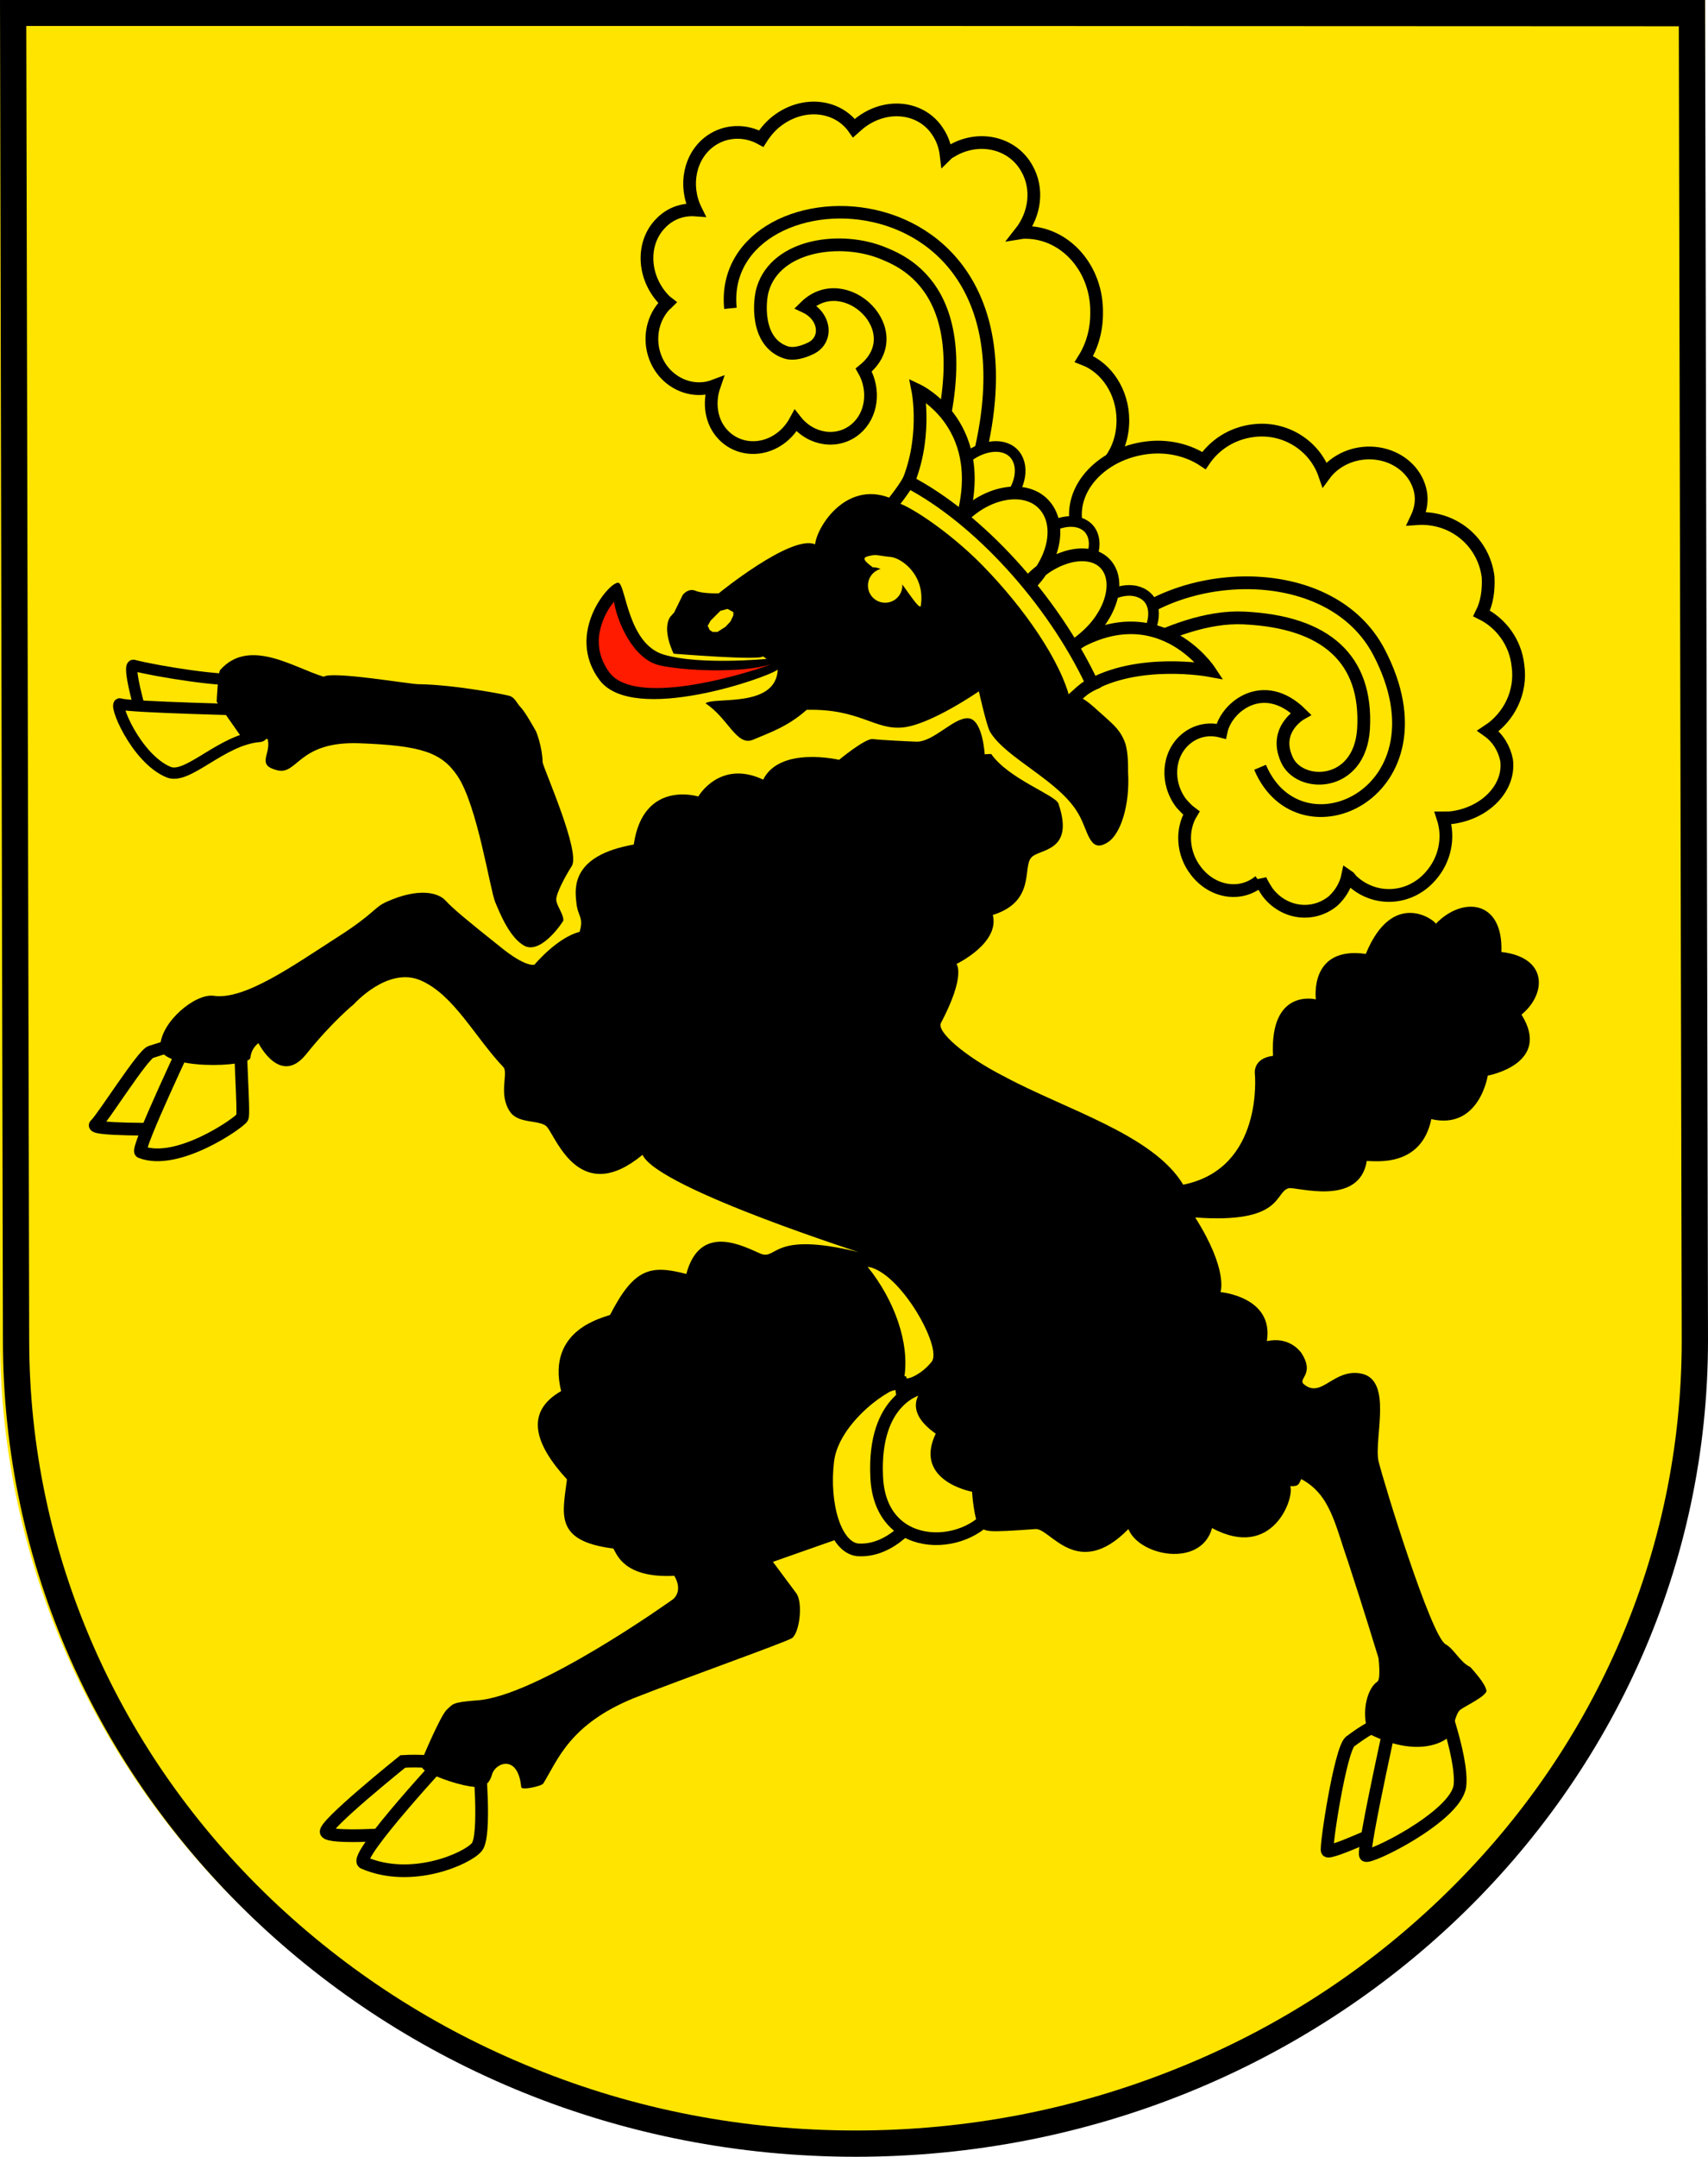 <?xml version="1.0" encoding="utf-8"?>
<!-- Generator: Adobe Illustrator 21.1.0, SVG Export Plug-In . SVG Version: 6.00 Build 0)  -->
<svg version="1.1" id="Calque_1" xmlns="http://www.w3.org/2000/svg" xmlns:xlink="http://www.w3.org/1999/xlink" x="0px" y="0px"
	 viewBox="0 0 526.6 664.5" style="enable-background:new 0 0 526.6 664.5;" xml:space="preserve">
<style type="text/css">
	.st0{fill:#FFFFFF;}
	.st1{fill:#0084FF;}
	.st2{fill:#FF1B00;}
	.st3{fill:#010202;}
	.st4{fill:#0073FF;}
	.st5{fill:#23AF3D;}
	.st6{fill:none;stroke:#010202;stroke-width:5;}
	.st7{fill:none;stroke:#010202;stroke-width:5;stroke-linecap:round;stroke-linejoin:round;}
	.st8{fill:#040304;}
	.st9{fill:none;stroke:#040304;stroke-width:5;}
	.st10{fill:#FF1B00;stroke:#010202;stroke-width:5;}
	.st11{fill:#FFFFFF;stroke:#000000;stroke-width:4.967;}
	.st12{fill:none;stroke:#000000;stroke-width:4;}
	.st13{fill:#0A0406;}
	.st14{fill:#1D1D1B;}
	.st15{fill:#FFE400;}
	.st16{clip-path:url(#SVGID_2_);fill:none;stroke:#010202;stroke-width:4.507;stroke-miterlimit:10;}
	.st17{fill:#FFD730;}
	.st18{fill:#E7423F;}
	.st19{fill:#0084FF;stroke:#000000;stroke-width:4.071;}
	.st20{fill:#FFE400;stroke:#000000;stroke-width:4.053;}
	.st21{fill:none;stroke:#000000;stroke-width:4.142;}
	.st22{clip-path:url(#SVGID_4_);fill:none;stroke:#010202;stroke-width:4.157;}
	.st23{fill:none;stroke:#010202;stroke-width:4.157;stroke-miterlimit:10;}
	.st24{fill:#FFFFFF;stroke:#000000;stroke-width:8.047;stroke-miterlimit:10;}
	.st25{fill:none;stroke:#000000;stroke-width:8.047;stroke-miterlimit:10;}
	.st26{clip-path:url(#SVGID_6_);fill:none;stroke:#000000;stroke-width:8;}
	.st27{fill:#FFFFFF;stroke:#000000;stroke-width:4.143;stroke-linecap:square;stroke-miterlimit:10;}
	.st28{fill:#FFFFFF;stroke:#000000;stroke-width:4;}
	.st29{fill:#FF1B00;stroke:#000000;stroke-width:4;}
	.st30{fill:none;stroke:#000000;stroke-width:3.479;stroke-miterlimit:10;}
	.st31{fill:none;stroke:#000000;stroke-width:3.916;}
	.st32{fill:none;stroke:#000000;stroke-width:3.916;stroke-miterlimit:10;}
	.st33{fill:none;stroke:#000000;stroke-width:3.863;}
	.st34{fill:none;stroke:#000000;stroke-width:3.919;}
	.st35{fill:none;stroke:#000000;stroke-width:3.935;}
	.st36{fill:#FFD72E;}
	.st37{fill:#FFE400;stroke:#000000;stroke-width:3.283;}
	.st38{fill:#FFFFFF;stroke:#000000;stroke-width:3.905;}
	.st39{stroke:#000000;stroke-width:3.905;}
	.st40{fill:#23AF3D;stroke:#000000;stroke-width:3.905;}
	.st41{fill:#E8423F;}
	.st42{fill:none;stroke:#010202;stroke-width:3.941;}
	.st43{fill:none;stroke:#010202;stroke-width:3.941;stroke-miterlimit:17;}
	.st44{clip-path:url(#SVGID_8_);fill:#FFE400;}
	.st45{clip-path:url(#SVGID_10_);fill:none;stroke:#010202;stroke-width:3.941;stroke-miterlimit:16;}
	.st46{fill:none;stroke:#010202;stroke-width:3.941;stroke-miterlimit:9;}
	.st47{fill:none;stroke:#010202;stroke-width:3.941;stroke-miterlimit:5;}
	.st48{fill:none;stroke:#010202;stroke-width:3.941;stroke-miterlimit:7;}
	.st49{fill:none;stroke:#010202;stroke-width:3.941;stroke-miterlimit:10;}
	.st50{clip-path:url(#SVGID_12_);fill:none;stroke:#010202;stroke-width:3.941;}
	.st51{clip-path:url(#SVGID_14_);fill:none;stroke:#010202;stroke-width:4;stroke-miterlimit:7;}
	.st52{fill:none;stroke:#FFFFFF;stroke-width:7.051;stroke-linecap:round;stroke-linejoin:round;}
	.st53{fill:none;stroke:#FFFFFF;stroke-width:3.975;}
	.st54{fill:none;stroke:#FFFFFF;stroke-width:7.051;stroke-linecap:round;}
	.st55{fill:#12080D;}
	.st56{fill:none;stroke:#000000;stroke-width:3.975;}
	.st57{fill:none;stroke:#E41E2E;stroke-width:0.812;}
	.st58{fill:none;stroke:#FFFFFF;stroke-width:2.905;stroke-linecap:round;stroke-linejoin:round;}
	.st59{fill:none;stroke:#FFFFFF;stroke-width:2.437;stroke-linecap:round;stroke-linejoin:round;}
	.st60{fill:#FFE400;stroke:#010202;stroke-width:3.141;}
	.st61{fill:#FFE400;stroke:#010202;stroke-width:2.933;stroke-miterlimit:10;}
	.st62{fill:none;stroke:#010202;stroke-width:2.671;stroke-linecap:square;stroke-miterlimit:10;}
	.st63{fill:#FFD134;stroke:#010202;stroke-width:2.933;stroke-linecap:square;stroke-miterlimit:10;}
	.st64{fill:#FFD134;stroke:#010202;stroke-width:3.126;stroke-miterlimit:10;}
	.st65{fill:#FF1B00;stroke:#010202;stroke-width:2.837;}
	.st66{fill:none;stroke:#010202;stroke-width:2.933;}
	.st67{clip-path:url(#SVGID_16_);fill:#010202;}
	.st68{fill:#FFD730;stroke:#FFFFFF;stroke-width:2.851;stroke-miterlimit:10;}
	.st69{fill:#FF0000;}
</style>
<path class="st15" d="M262.7,0h263v412c0,139.1-117.6,251.6-262.8,251.6C117.7,663.6,0,551.1,0,412V0L262.7,0L262.7,0z"/>
<g>
	<path d="M517.6,8.1l0.9,404.8c0,32.9-6.7,64.7-19.9,94.7c-12.8,29-31.1,55-54.5,77.4s-50.6,40-81,52.2
		c-31.4,12.7-64.9,19.2-99.3,19.2s-67.9-6.4-99.3-19.2c-30.4-12.3-57.6-29.9-81-52.2c-23.4-22.4-41.7-48.4-54.5-77.4
		c-13.2-30-20-61.9-20-94.8L8.1,8h254.6h6.1l0,0L517.6,8.1 M0,0l0.9,412.9c0,139.1,117.7,251.6,262.9,251.6
		c145.3,0,262.8-112.5,262.8-251.6L525.7,0h-263l0,0L0,0L0,0z"/>
</g>
<path class="st30" d="M43.6,220.2c0,0,16.9,4,26.1,0.7c5.4-2,5.9-12.2,4.4-11.8c-4.1,1.2-25.6-2.2-32.9-4.1
	C39,204.5,43.6,220.2,43.6,220.2L43.6,220.2z"/>
<path class="st15" d="M79.2,218.8c0,0-39.6-0.9-42.1-1.9s4.7,16.8,14.9,21c5.9,2.4,16.4-10.1,28-11
	C82.9,226.7,79.2,218.8,79.2,218.8"/>
<path d="M67.9,206.4c-0.7,0.7-1.1,9.8-1.1,9.8l8.9,12.7c0,0,7.1-2.4,6.9-0.8c0.9,4.3-3.6,7.6,2.8,9.2c6.4,1.7,6.4-9,25.4-8.3
	s25.3,2.8,30.2,10c6.2,9.1,10.1,35.3,11.7,39c1.2,2.8,4.5,11.4,9.4,13.6c5.2,2,11.6-7.8,11.6-8c0-2.2-2.2-4.6-2.2-6.5
	s2.7-7,4.8-10.3c2.7-4.3-8.3-29-9-31.9c-0.1-4.9-2-9.5-2-9.5s-3.2-5.8-4.6-7.3c-1.5-1.5-1.8-3.1-3.6-3.7c-1.3-0.4-17.3-3.5-28.2-3.6
	c-3.2-0.1-26.5-4.1-29.1-2.3C90.7,205.8,76.9,196.3,67.9,206.4"/>
<path class="st31" d="M277.7,425.7c0.3,1.7,5.3,39.2,5.3,40.3s-7.9,12.3-18.6,11.5c-6.9-0.8-10.8-14-9.2-27.4
	C256.8,436.7,274.4,424.9,277.7,425.7z"/>
<path class="st15" d="M307.1,463.8c-7.6-12-23.2-36.1-23.2-36.1s-14.8,2.8-13.6,27.4C271.4,479.8,300.1,477.8,307.1,463.8"/>
<g>
	<path class="st31" d="M307.1,463.8c-7.6-12-23.2-36.1-23.2-36.1s-14.8,2.8-13.6,27.4C271.4,479.8,300.1,477.8,307.1,463.8z"/>
	<path class="st30" d="M79.2,218.8c0,0-39.6-0.9-42.1-1.9s4.7,16.8,14.9,21c5.9,2.4,16.4-10.1,28-11
		C82.9,226.7,79.2,218.8,79.2,218.8L79.2,218.8z"/>
	<path class="st32" d="M60.2,319.9l-9.3,28c0,0-23.7,0.3-21.4-1.4c2.2-2,14.5-21.6,17-22.4C48.9,323.3,60.2,319.9,60.2,319.9z"/>
</g>
<path class="st15" d="M59.2,317.7c0,0,16.3,2.5,15.3,2.2s0.9,23.2,0.2,24.4c-0.6,1.4-20,15.1-31.3,10.6
	C41.7,354.4,59.2,317.7,59.2,317.7"/>
<path class="st32" d="M59.2,317.7c0,0,16.3,2.5,15.3,2.2s0.9,23.2,0.2,24.4c-0.6,1.4-20,15.1-31.3,10.6
	C41.7,354.4,59.2,317.7,59.2,317.7L59.2,317.7z"/>
<path class="st31" d="M124.2,542.7c0,0,11.7-0.8,13.7,2s-16.8,20.4-16.8,20.4s-19.4,1.4-20.5-0.6
	C99.4,562.6,124.2,542.7,124.2,542.7z"/>
<path class="st15" d="M139.2,539.4l8.5,3.1c0,0,2.2,23.2-0.7,26.6c-3,3.6-20.2,11.2-34.9,4.8C108.7,572.1,139.2,539.4,139.2,539.4"
	/>
<path class="st31" d="M139.2,539.4l8.5,3.1c0,0,2.2,23.2-0.7,26.6c-3,3.6-20.2,11.2-34.9,4.8C108.7,572.1,139.2,539.4,139.2,539.4
	L139.2,539.4z M416.2,536.6c3.9-2.8,8.1-6.2,14.8-6.4l-1.1,31.9c0,0-20.2,9.5-20.7,8.1C408.7,568.8,413.2,539.4,416.2,536.6z"/>
<path class="st15" d="M430.8,521.5c0,0-10.9,48.4-9.8,50.1c0.8,1.4,27.7-11.8,29.1-21.3c1.1-9.2-7.3-30.8-7.3-30.8L430.8,521.5z"/>
<path class="st31" d="M430.8,521.5c0,0-10.9,48.4-9.8,50.1c0.8,1.4,27.7-11.8,29.1-21.3c1.1-9.2-7.3-30.8-7.3-30.8L430.8,521.5z"/>
<path d="M287.2,419.6c-3.1,3.9-7.8,5.9-8.4,4.8c1.7-10.6-3-23.8-11.3-34.1C277.4,391.6,290.8,415.4,287.2,419.6 M155.3,328.9
	c1.4,2-1.7,8.4,2,13.7c2.7,3.9,9.7,2.2,11.5,4.8c3,3.9,10.3,24.1,29.3,8.4c4.8,10.6,72,31.6,66.3,29.9c-26.5-6.4-24.7,2.5-29.8,0.6
	c-5.2-2.2-18.7-9.8-23,6.2c-10.9-2.8-16-2-23.5,12.6c-1.5,0.8-19.8,4.2-15.1,23.5c-11.2,6.4-8.3,16.2,1.8,27.2
	c-1.3,10.6-4.1,19,14.3,21.3c1.1,1.7,3.2,9.2,18.8,8.4c2.9,5-0.5,7.3-0.5,7.3s-42.2,30.2-60.6,31.1c-7.5,0.6-7.1,1.1-9,2.8
	s-7.2,14.3-7.2,14.3s-2.1,3.4,0.9,4.8c2.9,1.7,10.3,4.5,15.5,4.8c1.6,0.3,3.8-0.6,4.7-3.9c1-3.6,8-6.4,9,3.9
	c0.1,1.1,6.3-0.3,6.8-1.1c4.5-7.3,8.1-18.2,27.9-26.3c16.3-6.4,46.5-17.1,48.8-18.5c2.3-1.7,3.4-10.6,1.4-13.7
	c-2.1-2.8-7.3-9.8-7.3-9.8s19.1-6.7,20.8-7.3c-14.2-21.8,5.7-50.1,25.2-45.6c-0.6,0.6-5.9,6.4,4.2,13.4c-7,14.6,11.2,17.9,11.2,17.9
	s0.6,9.5,2.5,10.9s2,1.7,17.1,0.6c4.5-0.3,12.9,16,28.6,0c3.4,8.4,22.4,12,25.8-0.3c18.8,10.1,25.5-9.5,24.1-12.9
	c2.5,0,2.5-0.3,3.4-2.2c9,4.8,10.4,14,14.6,26c4.5,13.7,9.2,29.1,9.2,29.1s0.8,6.4-0.3,7.3c-2.8,1.7-5.3,8.7-2.8,16
	c17.1,8.7,25.8,1.1,25.8-0.3c0.3-1.4,1.1-5.9,2.5-7s8.1-4.2,8.1-5.9c-0.3-1.7-2.2-4.2-5-7.3c-3.1-1.4-5-5.6-7.6-7
	c-4.5-2.5-19-49.5-20.7-56.5c-1.4-7,4.5-24.9-5.3-26.9c-8.7-1.7-12.3,8.1-17.9,3.1c-1.4-1.7,3.6-3.1-0.6-9.5
	c-0.8-1.1-4.2-5-10.6-3.6c2.2-13.7-14.3-15.1-14.3-15.1s2.5-6.7-7.8-23c27.2,2,24.4-7.8,28.8-9c2.2-0.6,21.8,5.9,24.1-8.4
	c2.8,0,16.8,2,19.9-12.9c14.8,3.4,17.4-13.4,17.4-13.4s19.9-3.6,10.4-18.8c7.6-6.2,8.4-17.6-6.2-19.3c0.6-16.1-12-17.2-20.2-8.7
	c-0.6-1.3-13.4-10.7-21.6,9.3c-17.6-2.5-15.4,14-15.4,14s-14.3-3.6-13.2,17.4c-6.4,0.8-5.6,5.6-5.6,5.6s2.8,29.1-22.1,34.1
	c-9.2-15.4-36.4-23.2-55.1-33.3c-12.6-6.4-21-14-19.6-16.5c7.8-14.8,4.8-18.2,4.8-18.2s13.4-6.4,11.2-15.1
	c13.2-4.1,9.2-14.7,11.8-17.6c2.2-2.9,13.7-1.5,8.4-16.8c-1.1-2.6-15.4-7.6-20.7-15.2c-1.1,0-2,0.1-2,0.1s-0.6-10.7-5-11.1
	c-4.5-0.4-10.9,7.5-16.2,7.2c-2.8-0.1-11.1-0.5-13.3-0.8c-2.3-0.3-10.4,6.4-10.4,6.4s-18.2-4.3-23.4,6.1c-13.4-6.3-20,5.2-20,5.2
	s-17-5.3-19.9,14.8c-19.3,3.4-18.2,13.4-17.7,17.8c0.4,4.5,2.4,4.5,1,9.1c-7,1.8-13.9,10.1-13.9,10.1s-2.5,1.1-10.7-5.6
	c-9.8-7.8-14.4-11.6-16.7-14.1c-2.3-2.6-8.5-4-18.1,0.3c-4.1,1.8-3.6,3.5-15.2,10.9c-13.7,8.8-28.7,19.5-38.2,18.1
	c-5.7-0.8-16.4,8.1-16.5,15.7c-0.1,7.3,27.5,6.4,27.8,3.4c0.3-3.1,2.5-4.5,2.5-4.5s6.7,13.4,14.7,3.4c8.1-10.1,14.7-15.4,14.7-15.4
	s10.5-11.8,20.7-7.3S146.3,319.4,155.3,328.9"/>
<path class="st33" d="M225.2,95c-4.5-45.3,103.5-46.2,75.2,51.3"/>
<path class="st34" d="M317.4,183.5c2.8,2.2,20.2-36.4,23.5-40c3.4-3.6,5.3-8.5,5.3-14c0-8.7-5-16.2-12-18.9c2.5-4,3.9-8.8,3.9-14
	c0.3-13.7-9.5-24.9-21.8-25c-0.6,0-1.1,0-1.7,0.1c4.5-5.7,5.6-13.5,2-19.8c-4.5-8.1-15.1-10.4-23.5-5.2c-0.6,0.3-1.1,0.7-1.4,1
	c-0.3-2.5-1.1-4.9-2.5-7c-4.8-7.6-15.3-9.1-23.4-3.3c-0.9,0.6-1.7,1.4-2.5,2.1c-5-7.1-15.2-8.3-23.1-2.7c-2.3,1.6-4.1,3.7-5.5,5.9
	c-4.9-2.7-10.9-2.6-15.6,0.7c-6.5,4.6-8.3,13.8-4.6,21.3c-4.1-0.3-8,1.1-10.9,4.2c-5.9,6.1-5.4,16.5,1,23.3c0.4,0.4,0.8,0.8,1.2,1.1
	c-0.2,0.2-0.4,0.4-0.7,0.6c-5.5,5.8-5.5,15.3,0.1,21.3c4.1,4.3,10,5.6,15,3.7c-1.8,5.2-1,11.1,2.7,15c5.3,5.6,14.2,5.3,19.9-0.8
	c1-1.1,1.8-2.2,2.5-3.5c4.8,6.1,13,7.2,18.5,2.6c5.1-4.3,6-12.1,2.5-18.2c14.6-11.8-5.8-31.5-18-19.5c6.2,2.9,7,10.2,1.7,12.8
	c-2.5,1.2-5.3,2-7.6,1.3c-9.6-3.1-8.3-16.2-7.2-19.6c4.2-13.7,24.2-16.4,37.3-10.9c6.7,2.8,34.1,13.7,11.8,74.1"/>
<path class="st15" d="M458.8,225.2c6.4-4.2,10.4-11.9,9.2-20.2c-0.8-7.2-5.3-13.1-11.2-16c1.7-3.4,2.2-7.2,2-11.3
	c-1.4-10.9-10.9-18.7-22.1-17.9c1.1-2.3,1.7-4.8,1.4-7.4c-1.1-8.2-9.2-13.8-18.2-12.7c-4.8,0.6-9,3.1-11.5,6.5
	c-3.1-9-12.3-14.8-22.1-13.5c-6.4,0.8-11.8,4.3-15.1,9.2c-4.8-3.2-11.2-4.8-17.9-3.9c-13.4,1.8-23,11.9-21.6,22.6
	c0.3,3.4,1.7,6.5,3.9,9.1l-19.9,13.6l18.5,26.5c0,0,26.6-20.5,49.3-19.4c25.5,1.2,38.1,12.8,36.9,34.1c-1.1,18.5-20.2,18.4-23.8,9.2
	c-3.9-9.1,4.5-13.8,4.5-13.8c-11.5-11.3-23-2.2-24.6,5.4c-3.9-1-7.8-0.2-10.9,2.4c-5.6,4.7-6.2,13.5-1.4,19.8c1.1,1.2,2,2.2,3.1,3
	c-3.1,5.1-2.8,12.4,1.4,17.8c5,6.6,13.7,8.1,19.6,3.2c0-0.1,0.3-0.3,0.3-0.4c0.6,1.3,1.4,2.6,2.2,3.8c5,6.6,14,7.8,20.2,2.7
	c2.2-2,3.9-4.8,4.5-7.7c0.6,0.4,0.8,0.8,1.1,1.2c7,6.8,17.9,6.3,24.4-1.1c4.5-5,5.9-11.9,3.9-18c1.1,0,2,0,2.8-0.1
	c10.4-1.4,17.9-9.3,16.8-17.7C463.8,230.7,461.9,227.4,458.8,225.2"/>
<path class="st35" d="M458.8,225.2c6.4-4.2,10.4-11.9,9.2-20.2c-0.8-7.2-5.3-13.1-11.2-16c1.7-3.4,2.2-7.2,2-11.3
	c-1.4-10.9-10.9-18.7-22.1-17.9c1.1-2.3,1.7-4.8,1.4-7.4c-1.1-8.2-9.2-13.8-18.2-12.7c-4.8,0.6-9,3.1-11.5,6.5
	c-3.1-9-12.3-14.8-22.1-13.5c-6.4,0.8-11.8,4.3-15.1,9.2c-4.8-3.2-11.2-4.8-17.9-3.9c-13.4,1.8-23,11.9-21.6,22.6
	c0.3,3.4,1.7,6.5,3.9,9.1l-19.9,13.6l18.5,26.5c0,0,26.6-20.5,49.3-19.4c25.5,1.2,38.1,12.8,36.9,34.1c-1.1,18.5-20.2,18.4-23.8,9.2
	c-3.9-9.1,4.5-13.8,4.5-13.8c-11.5-11.3-23-2.2-24.6,5.4c-3.9-1-7.8-0.2-10.9,2.4c-5.6,4.7-6.2,13.5-1.4,19.8c1.1,1.2,2,2.2,3.1,3
	c-3.1,5.1-2.8,12.4,1.4,17.8c5,6.6,13.7,8.1,19.6,3.2c0-0.1,0.3-0.3,0.3-0.4c0.6,1.3,1.4,2.6,2.2,3.8c5,6.6,14,7.8,20.2,2.7
	c2.2-2,3.9-4.8,4.5-7.7c0.6,0.4,0.8,0.8,1.1,1.2c7,6.8,17.9,6.3,24.4-1.1c4.5-5,5.9-11.9,3.9-18c1.1,0,2,0,2.8-0.1
	c10.4-1.4,17.9-9.3,16.8-17.7C463.8,230.7,461.9,227.4,458.8,225.2z M388.5,236.4c12.3,29.1,59.1,7.6,36.7-35.4
	c-14.6-28-59.9-26.6-80.3-7.2"/>
<g>
	<path class="st36" d="M316.3,180.4c3.1,3.8,9.8,3,15.1-1.7c5.6-4.8,7.6-11.7,4.5-15.6c-3.1-3.8-10.1-3.1-15.4,1.7
		C315.2,169.6,313.2,176.6,316.3,180.4"/>
	<path class="st36" d="M293.4,157.5c3.1,4,10.1,3.4,15.4-1.4c5.6-4.8,7.3-11.9,4.2-15.9c-3.1-4-10.1-3.4-15.7,1.4
		C292,146.3,290.3,153.5,293.4,157.5"/>
	<path class="st36" d="M334,202.1c3.4,4,10.4,3.3,15.7-1.6c5.6-4.9,7.6-12,4.5-16c-3.4-4-10.4-3.3-15.7,1.6
		C332.8,190.9,330.9,198.1,334,202.1"/>
</g>
<path class="st37" d="M316.3,180.4c3.1,3.8,9.8,3,15.1-1.7c5.6-4.8,7.6-11.7,4.5-15.6c-3.1-3.8-10.1-3.1-15.4,1.7
	C315.2,169.6,313.2,176.6,316.3,180.4z M293.4,157.5c3.1,4,10.1,3.4,15.4-1.4c5.6-4.8,7.3-11.9,4.2-15.9c-3.1-4-10.1-3.4-15.7,1.4
	C292,146.3,290.3,153.5,293.4,157.5z M334,202.1c3.4,4,10.4,3.3,15.7-1.6c5.6-4.9,7.6-12,4.5-16c-3.4-4-10.4-3.3-15.7,1.6
	C332.8,190.9,330.9,198.1,334,202.1L334,202.1z"/>
<path class="st15" d="M279.1,150.6c7-14.8,3.9-30.3,3.9-30.3s23.2,11,12.9,42.3C294.8,161.5,285,153.8,279.1,150.6"/>
<path class="st15" d="M335.4,211.6c15.4-9.1,37.5-5,37.5-5s-16.5-24.9-44.5-6.2C329.5,201.4,333.1,205.7,335.4,211.6"/>
<path class="st35" d="M279.1,150.6c7-14.8,3.9-30.3,3.9-30.3s23.2,11,12.9,42.3C294.8,161.5,285,153.8,279.1,150.6L279.1,150.6z"/>
<path class="st33" d="M335.4,211.6c15.4-9.1,37.5-5,37.5-5s-16.5-24.9-44.5-6.2C329.5,201.4,333.1,205.7,335.4,211.6z"/>
<g>
	<path class="st15" d="M240,206.3c-2.9,2.4-44.5,17-54.9,3.3c-11.1-14.7,3.7-31.2,5.9-30c2.2,1.2,2.9,18.9,13.9,22.1
		c11.1,3.3,31.7,1.3,31.7,1.3L240,206.3L240,206.3z"/>
	<path class="st15" d="M291.1,183.7c5.3,6.4,16.2,5.4,24.9-2.2s11.5-19,6.4-25.4c-5-6.4-16.2-5.4-24.6,2.2
		C289.2,165.9,286.1,177.3,291.1,183.7"/>
	<path class="st15" d="M312.7,199.3c4.2,5.3,14,4,21.8-2.9c8.1-6.9,10.9-16.9,6.7-22.2c-4.2-5.3-14-4-21.8,2.9
		S308.5,194,312.7,199.3"/>
</g>
<path class="st35" d="M291.1,183.7c5.3,6.4,16.2,5.4,24.9-2.2s11.5-19,6.4-25.4c-5-6.4-16.2-5.4-24.6,2.2
	C289.2,165.9,286.1,177.3,291.1,183.7L291.1,183.7z M312.7,199.3c4.2,5.3,14,4,21.8-2.9c8.1-6.9,10.9-16.9,6.7-22.2
	c-4.2-5.3-14-4-21.8,2.9S308.5,194,312.7,199.3L312.7,199.3z"/>
<path class="st15" d="M273.3,157.5c31.3,17.4,49.7,48.6,54.5,59.8c3.9-1.9,5.3-4.9,9-6.5c-12.3-26.2-35.3-51.2-56.8-62.4
	C278,151.7,275.8,154.4,273.3,157.5"/>
<path class="st35" d="M273.3,157.5c31.3,17.4,49.7,48.6,54.5,59.8c3.9-1.9,5.3-4.9,9-6.5c-12.3-26.2-35.3-51.2-56.8-62.4
	C278,151.7,275.8,154.4,273.3,157.5z"/>
<path d="M300.9,172.2c12.3,12,24.6,28.6,28.5,41.4c-0.6,0.8,2-0.6,0.8,0c4.8,1.8,5.6,3,10.6,7.4c2.5,2.3,4.8,4.1,6.2,8.2
	c0.8,2.9,0.8,5.9,0.8,8.8c0.6,9.8-2.2,19.1-6.4,21.6c-5.6,3.5-5.9-3.9-9-9c-5.9-10.2-22.4-17-27.2-25.2c-1.1-2.1-3.4-12.4-3.4-12.4
	s-14.6,10.1-23.2,11.1c-8.9,1-13.4-5.8-29.9-5.4c-5.8,5.2-11.6,7.1-16.5,9.2c-5.1,2.2-7.7-6.7-14.7-11.2c2.6-2.1,21.7,1.6,22.3-10.4
	c-2.9,2.4-44.5,17-54.9,3.3c-11.1-14.7,3.7-31.2,5.9-30c2.2,1.2,2.9,18.9,13.9,22.1c11.1,3.3,31.7,1.3,31.7,1.3s-0.7-0.4-1.2-0.8
	c-0.4,1.4-27.5-0.8-27.5-0.8s-3.7-7.2-1.1-11.3c1.1-1.3,1.2-1.3,1.2-1.3l2.7-5.5c0,0,1.6-2.2,3.9-1.3c2.3,1,7.2,0.8,7.2,0.8
	s22.3-18.2,29.7-15.1c0.7-5.9,10.3-20.5,24.4-13.7c0.9-0.5,0,0.6,0.7,0.9C278.5,154.9,290,161.7,300.9,172.2"/>
<path class="st2" d="M185,194.2c-0.3,1.2-0.4,2.3-0.4,3.4c0,3.4,1.1,6.6,3.3,9.6c7.8,10.4,39.7,1.2,50.1-2.6c-9.6,3-27.6,2-34.6,0.4
	c-8.1-1.8-13.1-13.3-14.1-19.6l0,0C187.7,187.3,185.8,190.4,185,194.2"/>
<g>
	<path class="st15" d="M276.8,178.4c-0.6-0.5-5.5-3.9-7.7-3.6c-0.7-0.6-3.7-2.5-2.1-3.2c0.9-0.4,2.5-0.6,2.9-0.6s4,0.6,4.8,0.6
		c3.6,0.5,10.6,5.8,9.2,15C283.6,188.5,278.3,179.7,276.8,178.4"/>
	<path class="st15" d="M222.1,188.2l2.2-0.6l1.8,1v1l-0.9,1.9l-1.5,1.6l-2.5,1.6h-1.5l-0.9-0.6l-0.6-1.3l0.9-1.6L222.1,188.2
		L222.1,188.2z"/>
	<circle class="st15" cx="272.9" cy="180.4" r="5.3"/>
</g>
</svg>
